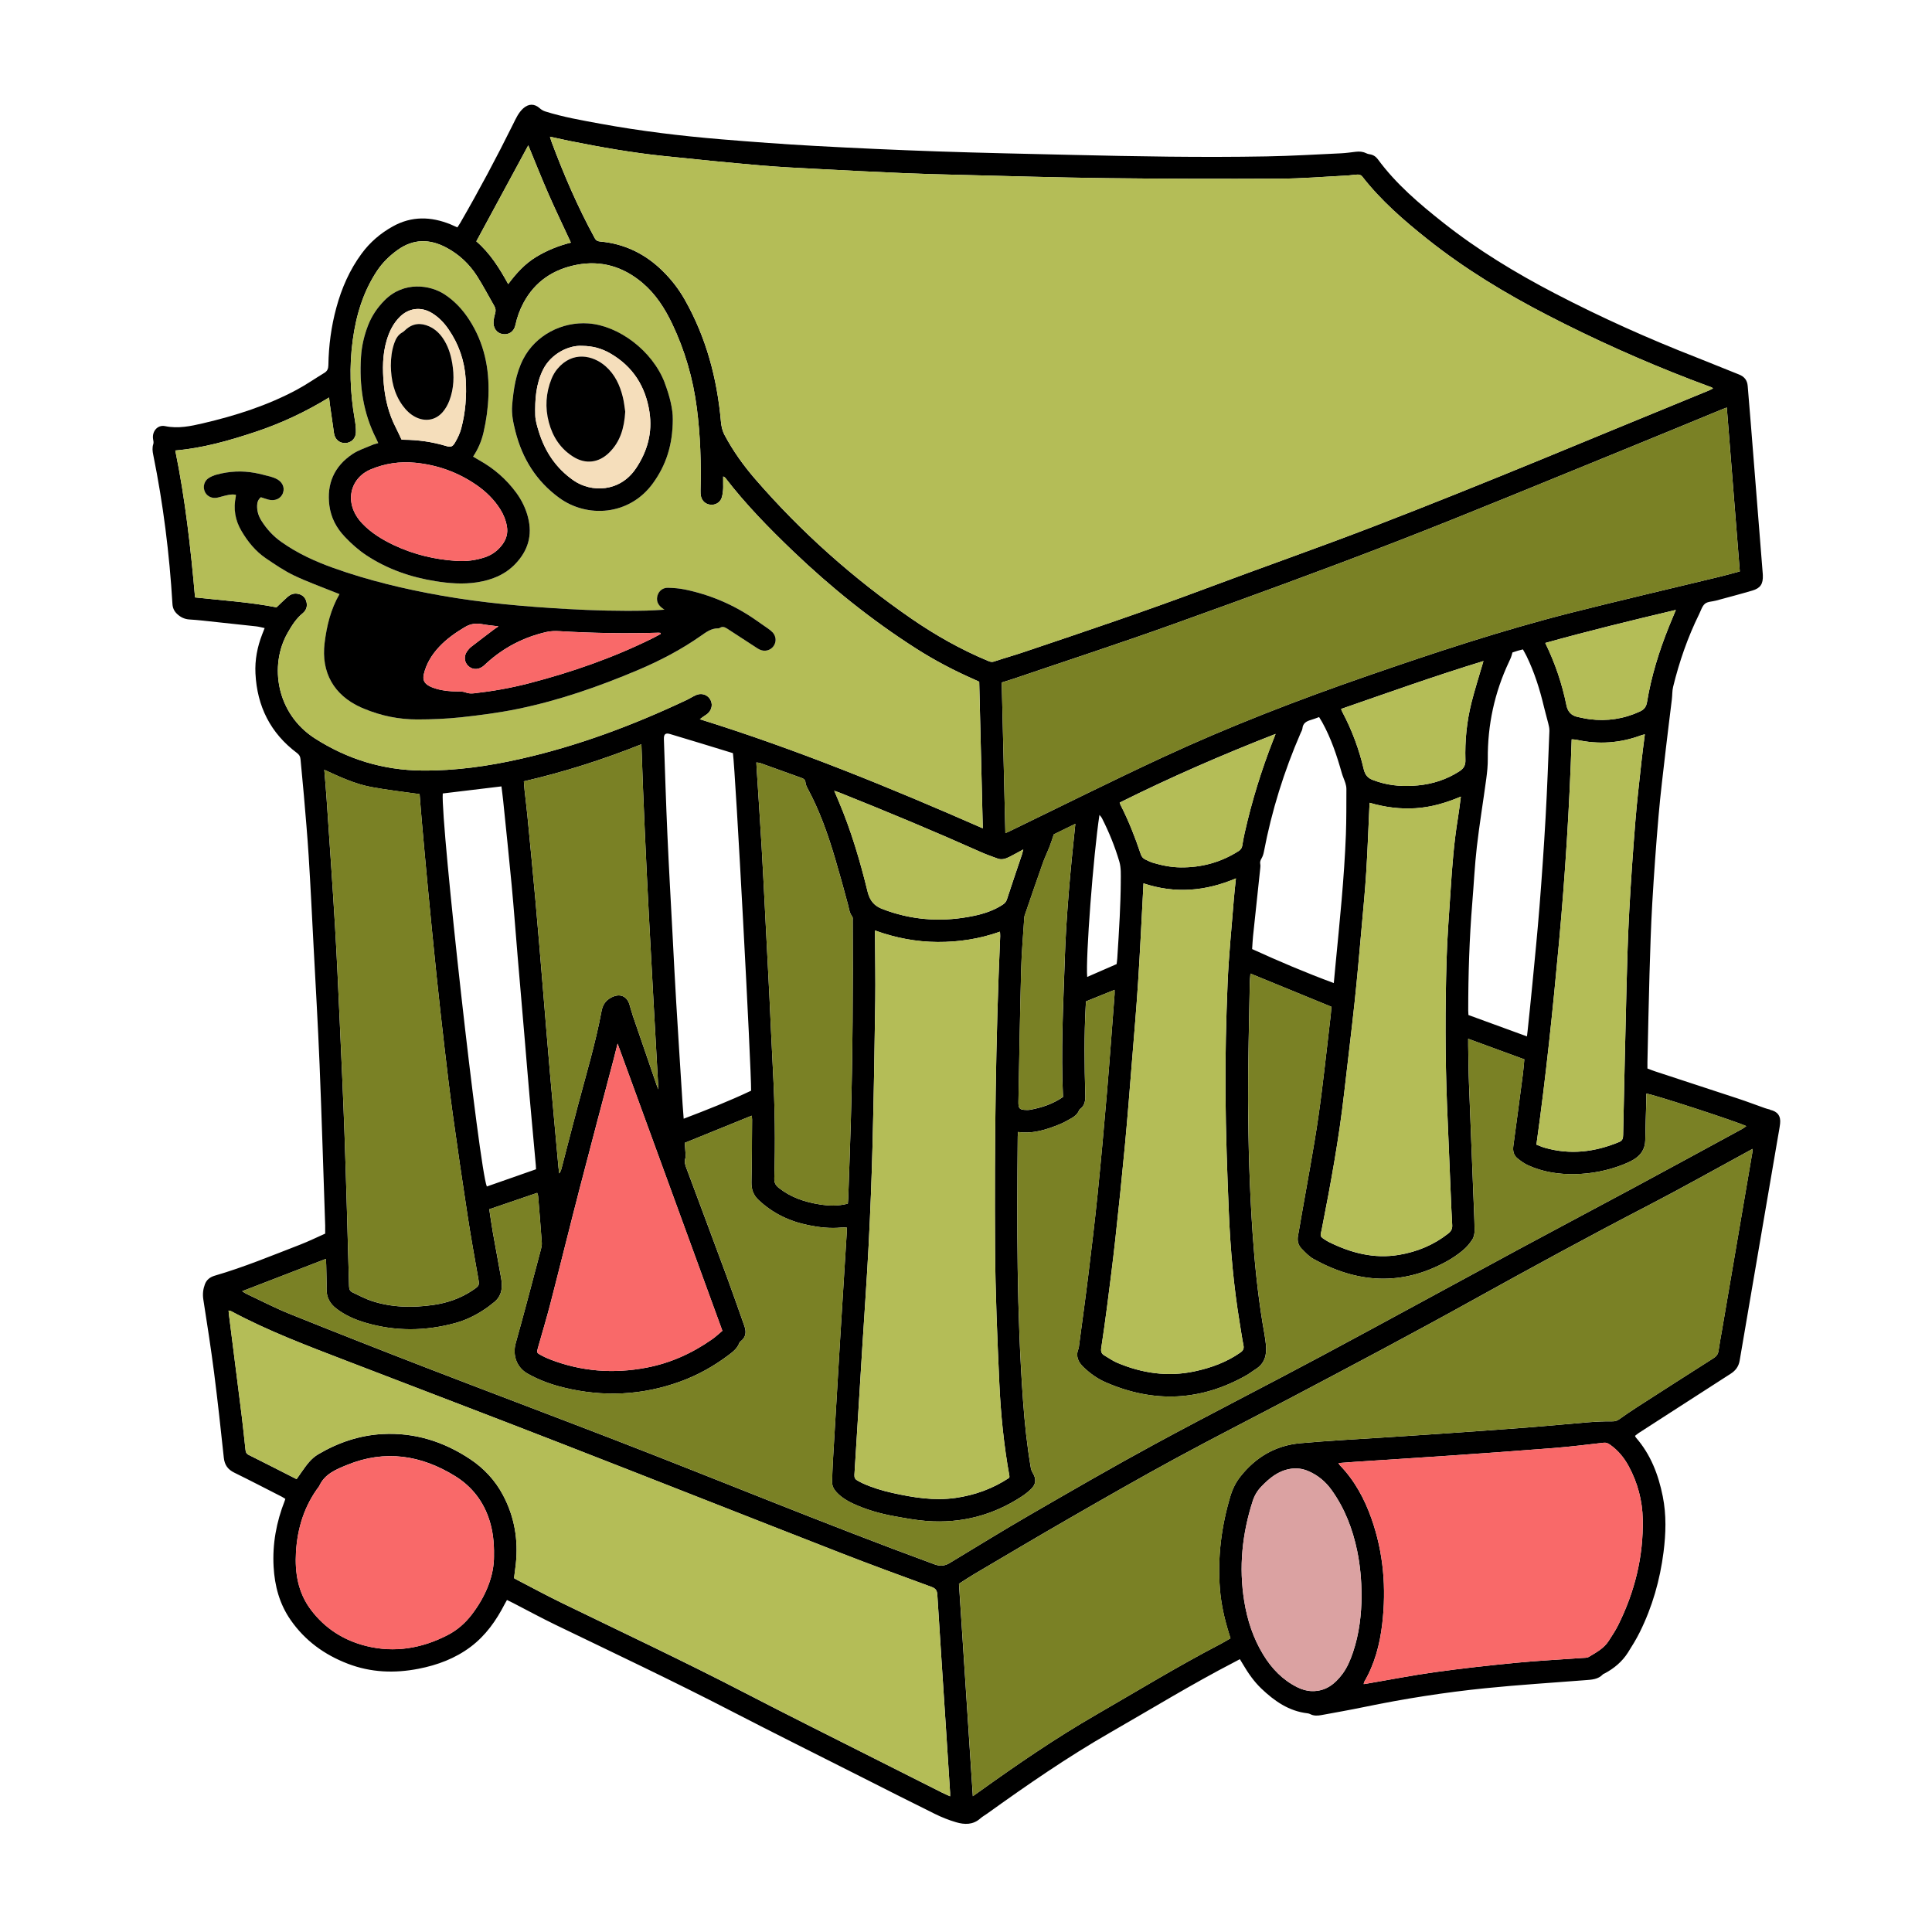 <svg width="253" height="253" viewBox="0 0 253 253" fill="none" xmlns="http://www.w3.org/2000/svg">
  <path
    d="M231.783 145.33C232.762 145.535 233.222 146.133 233.109 147.128C233.039 147.745 232.913 148.359 232.81 148.973C231.67 155.635 230.53 162.297 229.387 168.959C228.861 172.029 228.329 175.099 227.813 178.172C227.684 178.94 227.281 179.481 226.639 179.891C223.893 181.651 221.157 183.42 218.415 185.189C217.146 186.008 215.874 186.824 214.608 187.645C214.435 187.759 214.278 187.9 214.108 188.029C214.161 188.13 214.183 188.203 214.227 188.253C216.164 190.469 217.171 193.105 217.741 195.945C218.229 198.375 218.154 200.815 217.845 203.249C217.379 206.914 216.375 210.431 214.728 213.746C214.272 214.665 213.727 215.547 213.176 216.416C212.427 217.593 211.381 218.469 210.157 219.127C210.072 219.171 209.968 219.196 209.905 219.262C209.266 219.936 208.419 219.958 207.578 220.024C203.227 220.364 198.869 220.635 194.531 221.075C189.188 221.617 183.883 222.451 178.622 223.541C176.77 223.925 174.903 224.252 173.043 224.595C172.542 224.687 172.041 224.715 171.566 224.463C171.462 224.41 171.342 224.375 171.223 224.362C168.783 224.082 166.897 222.76 165.187 221.132C164.208 220.2 163.443 219.092 162.76 217.93C162.637 217.726 162.514 217.524 162.363 217.272C162.118 217.401 161.891 217.524 161.664 217.644C156.126 220.509 150.808 223.767 145.402 226.869C139.798 230.083 134.496 233.748 129.254 237.51C128.961 237.721 128.64 237.891 128.373 238.131C127.415 238.987 126.301 238.952 125.196 238.625C124.235 238.342 123.291 237.964 122.394 237.52C119.107 235.898 115.839 234.236 112.564 232.58C106.96 229.746 101.337 226.95 95.761 224.067C88.18 220.144 80.466 216.504 72.784 212.792C70.907 211.885 69.075 210.887 67.22 209.93C66.965 209.801 66.704 209.678 66.389 209.521C66.282 209.71 66.178 209.886 66.084 210.069C64.975 212.222 63.609 214.165 61.644 215.648C59.604 217.184 57.287 218.044 54.815 218.528C51.67 219.145 48.559 219.026 45.543 217.867C42.492 216.696 39.945 214.854 38.059 212.143C36.602 210.046 35.972 207.691 35.83 205.182C35.66 202.191 36.192 199.31 37.288 196.527C37.313 196.464 37.329 196.395 37.364 196.281C37.209 196.187 37.058 196.08 36.894 195.995C34.823 194.94 32.761 193.867 30.673 192.843C29.836 192.431 29.411 191.839 29.31 190.904C28.913 187.186 28.51 183.467 28.035 179.755C27.622 176.547 27.122 173.348 26.624 170.153C26.517 169.457 26.596 168.814 26.832 168.178C27.055 167.574 27.521 167.228 28.139 167.048C31.942 165.943 35.594 164.422 39.281 162.999C40.395 162.568 41.472 162.039 42.584 161.545C42.584 161.157 42.593 160.824 42.584 160.49C42.344 153.444 42.133 146.394 41.847 139.348C41.639 134.197 41.331 129.05 41.063 123.899C40.855 119.947 40.666 115.993 40.417 112.045C40.254 109.413 40.014 106.784 39.794 104.155C39.662 102.577 39.489 101.003 39.353 99.426C39.322 99.061 39.187 98.828 38.887 98.604C35.418 96.007 33.667 92.496 33.453 88.198C33.365 86.426 33.693 84.713 34.338 83.06C34.432 82.815 34.53 82.572 34.656 82.248C34.262 82.166 33.9 82.062 33.532 82.021C31.196 81.763 28.863 81.511 26.523 81.266C25.95 81.206 25.377 81.155 24.804 81.121C24.175 81.083 23.658 80.834 23.199 80.406C22.805 80.041 22.613 79.613 22.582 79.081C22.191 72.513 21.373 66.002 20.066 59.554C19.968 59.078 19.918 58.616 20.079 58.134C20.138 57.948 20.088 57.718 20.05 57.514C19.877 56.506 20.626 55.596 21.615 55.801C23.328 56.16 24.968 55.807 26.59 55.429C30.846 54.435 34.999 53.112 38.872 51.034C40.115 50.367 41.277 49.554 42.483 48.824C42.877 48.585 42.996 48.257 43.002 47.81C43.043 45.257 43.377 42.741 44.048 40.279C44.74 37.735 45.779 35.352 47.35 33.22C48.446 31.728 49.822 30.547 51.437 29.65C53.909 28.274 56.431 28.343 58.99 29.376C59.145 29.439 59.296 29.512 59.45 29.581C59.579 29.637 59.708 29.697 59.891 29.779C60.026 29.568 60.161 29.379 60.278 29.178C62.727 24.943 65.026 20.627 67.198 16.244C67.56 15.514 67.885 14.771 68.508 14.201C69.21 13.565 69.988 13.549 70.683 14.179C70.885 14.361 71.143 14.512 71.404 14.594C73.766 15.337 76.2 15.756 78.627 16.203C83.866 17.163 89.149 17.802 94.454 18.243C98.541 18.583 102.631 18.886 106.724 19.109C112.064 19.402 117.406 19.641 122.749 19.827C128.574 20.028 134.399 20.142 140.226 20.28C148.762 20.482 157.3 20.636 165.839 20.482C169.098 20.425 172.353 20.227 175.612 20.076C176.257 20.044 176.9 19.953 177.542 19.874C178.005 19.821 178.449 19.846 178.877 20.054C179.025 20.126 179.192 20.18 179.355 20.201C179.812 20.265 180.168 20.497 180.432 20.856C182.815 24.099 185.847 26.668 188.977 29.146C193.545 32.761 198.495 35.758 203.658 38.444C209.662 41.567 215.817 44.334 222.121 46.793C223.994 47.524 225.848 48.305 227.719 49.038C228.424 49.315 228.805 49.791 228.865 50.537C228.994 52.139 229.132 53.739 229.261 55.341C229.535 58.761 229.806 62.177 230.077 65.596C230.329 68.776 230.584 71.956 230.836 75.132C230.842 75.205 230.845 75.274 230.848 75.347C230.889 76.458 230.543 77.018 229.482 77.333C227.898 77.802 226.299 78.218 224.702 78.652C224.217 78.785 223.622 78.769 223.273 79.059C222.898 79.367 222.741 79.946 222.508 80.419C221.006 83.463 219.904 86.653 219.098 89.946C218.969 90.472 219.001 91.035 218.934 91.58C218.673 93.746 218.393 95.909 218.144 98.075C217.807 101.006 217.442 103.931 217.19 106.869C216.863 110.666 216.589 114.472 216.368 118.276C216.189 121.364 216.098 124.459 216.006 127.551C215.893 131.386 215.824 135.224 215.736 139.062C215.729 139.323 215.736 139.587 215.736 139.924C216.101 140.06 216.409 140.189 216.727 140.293C220.345 141.483 223.969 142.66 227.583 143.857C228.764 144.247 229.929 144.691 231.106 145.107C231.33 145.185 231.563 145.251 231.796 145.302L231.783 145.33ZM229.46 151.023C229.485 150.868 229.485 150.711 229.501 150.45C229.088 150.676 228.754 150.859 228.421 151.041C224.23 153.318 220.074 155.663 215.839 157.855C208.135 161.847 200.519 166.003 192.931 170.209C185.073 174.57 177.129 178.773 169.18 182.967C164.092 185.649 158.963 188.256 153.91 191.002C149.297 193.505 144.744 196.118 140.192 198.734C135.951 201.171 131.751 203.671 127.538 206.152C126.88 206.539 126.247 206.97 125.577 207.399C126.181 216.639 126.783 225.845 127.393 235.218C127.749 234.97 127.979 234.809 128.209 234.642C133.177 231.078 138.218 227.621 143.52 224.561C148.938 221.434 154.278 218.173 159.832 215.285C160.273 215.056 160.694 214.791 161.132 214.542C161.05 214.269 160.987 214.064 160.924 213.862C160.336 211.98 159.907 210.062 159.75 208.098C159.422 203.964 159.929 199.918 161.113 195.948C161.4 194.991 161.822 194.125 162.442 193.344C164.447 190.813 167.042 189.286 170.25 188.996C173.949 188.659 177.665 188.48 181.37 188.231C183.836 188.067 186.298 187.916 188.763 187.743C192.519 187.482 196.272 187.223 200.025 186.934C202.676 186.729 205.327 186.465 207.978 186.251C209.017 186.169 210.065 186.115 211.107 186.131C211.476 186.137 211.737 186.068 212.024 185.866C212.789 185.328 213.554 184.793 214.341 184.289C217.688 182.136 221.038 179.988 224.394 177.854C224.768 177.614 224.979 177.34 225.042 176.896C225.165 176.018 225.332 175.146 225.483 174.274C226.809 166.526 228.131 158.777 229.453 151.026L229.46 151.023ZM228.14 147.833C228.317 147.739 228.474 147.61 228.676 147.471C227.445 146.873 216.249 143.221 215.588 143.214C215.588 143.498 215.594 143.784 215.588 144.068C215.54 145.818 215.477 147.569 215.449 149.316C215.43 150.494 214.848 151.312 213.878 151.879C213.425 152.143 212.937 152.358 212.445 152.546C210.459 153.308 208.4 153.711 206.268 153.755C204.13 153.799 202.059 153.485 200.104 152.597C199.609 152.373 199.153 152.04 198.728 151.699C198.221 151.293 198.082 150.733 198.17 150.081C198.602 146.923 199.017 143.762 199.43 140.601C199.515 139.946 199.559 139.288 199.612 138.725C197.125 137.812 194.751 136.943 192.261 136.03C192.261 136.445 192.258 136.685 192.261 136.921C192.292 138.577 192.302 140.23 192.365 141.886C192.544 146.678 192.742 151.47 192.931 156.265C192.994 157.87 193.076 159.473 193.101 161.082C193.108 161.494 193.026 161.973 192.809 162.31C192.465 162.848 192.031 163.355 191.54 163.758C190.897 164.29 190.195 164.766 189.465 165.172C183.59 168.43 177.759 168.068 172.004 164.863C171.412 164.533 170.917 164 170.439 163.506C170.001 163.056 169.853 162.48 169.973 161.841C170.149 160.899 170.304 159.952 170.467 159.007C171.198 154.779 172.013 150.566 172.63 146.322C173.272 141.886 173.726 137.424 174.255 132.973C174.302 132.576 174.318 132.176 174.346 131.836C170.776 130.372 167.294 128.943 163.745 127.491C163.711 127.967 163.667 128.37 163.66 128.776C163.575 133.882 163.421 138.989 163.44 144.099C163.465 149.927 163.635 155.752 164.035 161.57C164.303 165.449 164.696 169.309 165.316 173.147C165.477 174.142 165.682 175.13 165.779 176.128C165.905 177.41 165.628 178.559 164.425 179.299C164.038 179.538 163.682 179.831 163.289 180.058C157.291 183.489 151.12 183.773 144.801 181.021C143.715 180.549 142.758 179.865 141.901 179.047C141.212 178.389 140.831 177.64 141.212 176.663C141.281 176.487 141.291 176.289 141.316 176.1C141.719 173.059 142.144 170.02 142.515 166.973C142.95 163.427 143.375 159.879 143.737 156.325C144.184 151.91 144.581 147.493 144.955 143.073C145.317 138.797 145.623 134.515 145.953 130.233C145.966 130.051 145.953 129.865 145.953 129.623C144.685 130.136 143.472 130.627 142.216 131.134C142.204 131.301 142.188 131.512 142.175 131.723C141.961 135.605 142.008 139.49 142.119 143.375C142.138 144.096 142.081 144.77 141.429 145.239C141.357 145.289 141.309 145.39 141.272 145.475C141.064 145.938 140.686 146.227 140.258 146.464C139.795 146.719 139.339 146.989 138.854 147.191C137.097 147.915 135.305 148.507 133.319 148.236C133.3 148.457 133.275 148.642 133.271 148.831C133.161 160.392 133.136 171.95 133.974 183.492C134.185 186.411 134.493 189.32 134.984 192.204C135.025 192.431 135.11 192.664 135.23 192.862C135.724 193.678 135.69 194.339 135.016 194.997C134.641 195.362 134.219 195.693 133.778 195.979C130.019 198.441 125.882 199.509 121.411 199.184C119.982 199.08 118.562 198.813 117.148 198.558C115.256 198.218 113.414 197.695 111.664 196.88C110.873 196.511 110.152 196.055 109.551 195.413C109.176 195.01 108.94 194.559 108.962 193.993C108.994 193.155 109.013 192.318 109.06 191.48C109.365 186.238 109.674 180.993 109.992 175.754C110.282 170.943 110.59 166.132 110.886 161.321C110.899 161.139 110.886 160.956 110.886 160.748C110.609 160.748 110.398 160.729 110.19 160.748C108.72 160.893 107.272 160.729 105.833 160.433C103.358 159.926 101.164 158.872 99.319 157.124C98.645 156.488 98.384 155.736 98.403 154.807C98.462 152.074 98.465 149.341 98.487 146.608C98.487 146.445 98.453 146.281 98.434 146.102C95.503 147.292 92.606 148.469 89.672 149.659C89.7 150.062 89.735 150.443 89.754 150.824C89.766 151.111 89.829 151.419 89.744 151.681C89.599 152.134 89.716 152.521 89.87 152.931C91.646 157.691 93.428 162.448 95.188 167.215C95.975 169.35 96.718 171.503 97.48 173.647C97.741 174.387 97.704 175.064 97.042 175.599C96.951 175.672 96.85 175.763 96.812 175.867C96.539 176.61 95.931 177.054 95.339 177.501C93.428 178.934 91.353 180.086 89.115 180.904C84.112 182.731 79.005 182.967 73.835 181.707C72.179 181.304 70.583 180.722 69.087 179.878C67.645 179.063 67.094 177.454 67.535 175.876C68.687 171.793 69.749 167.687 70.838 163.588C70.91 163.314 70.967 163.018 70.948 162.741C70.803 160.707 70.636 158.676 70.469 156.646C70.457 156.495 70.384 156.35 70.344 156.211C68.215 156.939 66.14 157.647 64.069 158.355C64.232 159.413 64.368 160.411 64.541 161.4C64.894 163.405 65.275 165.408 65.63 167.413C65.854 168.692 65.681 169.85 64.522 170.666C64.346 170.789 64.188 170.943 64.015 171.069C62.668 172.054 61.207 172.829 59.595 173.263C55.691 174.321 51.78 174.362 47.883 173.219C46.494 172.813 45.178 172.24 44.026 171.346C43.194 170.704 42.751 169.885 42.763 168.811C42.776 167.757 42.735 166.702 42.716 165.644C42.71 165.389 42.691 165.134 42.678 164.854C39.001 166.274 35.399 167.665 31.712 169.088C31.929 169.224 32.074 169.337 32.235 169.413C34.143 170.31 36.016 171.289 37.971 172.073C43.95 174.479 49.948 176.837 55.958 179.16C64.047 182.283 72.166 185.337 80.258 188.461C94.316 193.889 108.235 199.669 122.387 204.858C123.118 205.125 123.716 205.069 124.349 204.688C127.859 202.572 131.345 200.412 134.893 198.363C140.33 195.22 145.768 192.072 151.287 189.078C158.513 185.161 165.845 181.437 173.09 177.558C181.688 172.955 190.243 168.263 198.825 163.629C203.803 160.94 208.806 158.305 213.787 155.622C218.575 153.044 223.352 150.437 228.134 147.84L228.14 147.833ZM227.832 74.824C227.262 67.658 226.698 60.568 226.129 53.364C225.845 53.474 225.666 53.537 225.489 53.61C221.056 55.433 216.633 57.271 212.194 59.075C202.405 63.052 192.651 67.126 182.8 70.945C173.175 74.676 163.468 78.209 153.749 81.7C146.785 84.203 139.745 86.495 132.736 88.882C132.242 89.049 131.741 89.2 131.178 89.376C131.338 95.95 131.496 102.48 131.656 109.101C131.933 108.978 132.103 108.906 132.267 108.824C138.932 105.597 145.554 102.282 152.272 99.165C160.994 95.119 169.957 91.659 179.044 88.513C187.875 85.456 196.747 82.519 205.812 80.224C212.244 78.596 218.711 77.097 225.162 75.532C226.04 75.321 226.913 75.07 227.832 74.824ZM224.325 50.861C224.24 50.795 224.205 50.754 224.161 50.738C223.219 50.383 222.275 50.036 221.337 49.674C214.961 47.215 208.733 44.422 202.66 41.28C197.125 38.422 191.826 35.217 186.946 31.338C183.823 28.857 180.822 26.25 178.36 23.082C178.253 22.944 177.998 22.856 177.816 22.859C177.337 22.868 176.862 22.963 176.386 22.988C173.465 23.136 170.543 23.385 167.621 23.397C160.068 23.435 152.512 23.419 144.959 23.331C138.366 23.252 131.77 23.048 125.18 22.887C122.853 22.831 120.527 22.771 118.203 22.67C114.563 22.512 110.921 22.33 107.281 22.138C104.721 22.002 102.155 21.883 99.599 21.662C95.349 21.294 91.101 20.872 86.857 20.425C82.755 19.994 78.693 19.282 74.651 18.47C73.813 18.3 72.979 18.111 72.015 17.903C72.119 18.234 72.166 18.419 72.233 18.596C73.845 22.912 75.668 27.134 77.878 31.18C78.06 31.511 78.278 31.599 78.611 31.63C81.794 31.92 84.496 33.245 86.766 35.475C87.902 36.589 88.872 37.836 89.659 39.221C92.465 44.167 93.897 49.523 94.401 55.156C94.457 55.798 94.574 56.387 94.895 56.988C95.997 59.056 97.345 60.942 98.868 62.706C104.895 69.67 111.724 75.746 119.299 80.979C122.463 83.164 125.797 85.05 129.352 86.533C129.619 86.643 129.846 86.738 130.164 86.631C131.458 86.196 132.774 85.831 134.068 85.393C142.037 82.708 150.009 80.028 157.883 77.075C165.172 74.339 172.526 71.77 179.793 68.974C194.553 63.297 209.114 57.12 223.755 51.145C223.94 51.069 224.114 50.968 224.318 50.867L224.325 50.861ZM218.528 82.113C218.812 81.404 219.111 80.702 219.457 79.868C213.645 81.247 207.994 82.623 202.358 84.197C203.658 86.864 204.565 89.555 205.132 92.361C205.305 93.214 205.78 93.711 206.611 93.888C207.128 93.998 207.641 94.114 208.164 94.18C210.452 94.473 212.647 94.143 214.747 93.173C215.289 92.921 215.575 92.572 215.679 91.955C216.239 88.564 217.25 85.299 218.531 82.113H218.528ZM211.866 212.89C214.061 208.507 215.219 203.866 215.122 198.958C215.074 196.508 214.454 194.172 213.28 192C212.675 190.888 211.894 189.931 210.852 189.197C210.594 189.015 210.352 188.889 209.999 188.93C207.811 189.182 205.62 189.452 203.422 189.626C198.784 189.994 194.147 190.318 189.506 190.639C185.536 190.913 181.562 191.159 177.592 191.42C176.855 191.468 176.119 191.53 175.281 191.59C175.369 191.741 175.395 191.811 175.442 191.861C177.381 193.86 178.675 196.256 179.595 198.857C181.181 203.347 181.556 207.981 181.002 212.688C180.69 215.348 180.013 217.914 178.644 220.254C178.603 220.323 178.606 220.414 178.581 220.54C178.782 220.509 178.921 220.49 179.059 220.465C182.013 219.961 184.953 219.382 187.916 218.972C191.43 218.484 194.956 218.094 198.485 217.751C201.369 217.471 204.269 217.329 207.162 217.118C207.471 217.096 207.83 217.118 208.075 216.967C209.036 216.387 210.049 215.855 210.676 214.86C211.082 214.212 211.523 213.576 211.863 212.893L211.866 212.89ZM214.955 99.712C215.081 98.551 215.241 97.392 215.396 96.167C215.2 96.214 215.065 96.237 214.939 96.284C212.168 97.32 209.341 97.521 206.454 96.876C206.259 96.832 206.051 96.838 205.815 96.819C205.522 105.735 204.968 114.567 204.159 123.379C203.35 132.211 202.44 141.033 201.196 149.892C201.605 150.05 201.933 150.201 202.276 150.298C205.626 151.265 208.866 150.865 212.042 149.543C212.49 149.357 212.543 149.042 212.553 148.633C212.694 142.16 212.83 135.683 212.996 129.21C213.081 125.901 213.176 122.592 213.355 119.286C213.566 115.382 213.84 111.484 214.152 107.587C214.36 104.958 214.675 102.338 214.955 99.716V99.712ZM202.896 95.695C202.909 95.371 202.824 95.037 202.745 94.716C202.569 93.998 202.355 93.29 202.185 92.569C201.643 90.276 200.938 88.041 199.905 85.916C199.76 85.62 199.59 85.337 199.43 85.041C199.168 85.107 198.961 85.154 198.756 85.214C198.529 85.28 198.303 85.359 198.06 85.441C198 85.651 197.95 85.862 197.874 86.061C197.799 86.262 197.704 86.457 197.613 86.653C195.708 90.686 194.795 94.936 194.83 99.397C194.836 100.254 194.745 101.12 194.632 101.97C194.232 104.939 193.741 107.898 193.397 110.874C193.114 113.326 193.001 115.795 192.796 118.257C192.415 122.945 192.267 127.639 192.267 132.343C192.267 132.532 192.286 132.721 192.295 132.919C194.83 133.845 197.342 134.764 199.956 135.718C199.993 135.422 200.022 135.211 200.044 135C200.252 132.973 200.472 130.948 200.664 128.92C200.988 125.533 201.331 122.145 201.599 118.751C201.908 114.853 202.178 110.955 202.399 107.051C202.613 103.27 202.745 99.483 202.899 95.698L202.896 95.695ZM192.698 91.986C193.149 90.201 193.715 88.45 194.263 86.568C187.995 88.479 181.83 90.686 175.618 92.839C175.694 93.019 175.738 93.151 175.804 93.277C177.054 95.638 177.976 98.132 178.584 100.726C178.776 101.542 179.192 101.964 179.925 102.19C180.108 102.247 180.287 102.319 180.467 102.379C182.161 102.924 183.902 103.015 185.655 102.851C187.614 102.669 189.443 102.077 191.112 101C191.659 100.644 191.921 100.235 191.899 99.539C191.82 96.989 192.075 94.461 192.698 91.986ZM190.907 107.206C191.058 106.289 191.162 105.364 191.304 104.319C189.342 105.147 187.431 105.707 185.403 105.839C183.37 105.975 181.392 105.72 179.352 105.131C179.336 105.42 179.324 105.609 179.318 105.798C179.185 108.6 179.088 111.406 178.911 114.205C178.76 116.597 178.53 118.984 178.316 121.374C178.023 124.645 177.743 127.919 177.394 131.184C176.972 135.142 176.478 139.09 176.031 143.044C175.35 149.077 174.255 155.04 173.084 160.991C172.898 161.935 172.718 161.863 173.776 162.511C173.858 162.562 173.943 162.606 174.028 162.65C176.925 164.085 179.941 164.876 183.2 164.328C185.583 163.928 187.749 163.031 189.657 161.529C190.025 161.239 190.199 160.912 190.17 160.427C190.082 159.013 190.032 157.603 189.969 156.189C189.805 152.332 189.638 148.475 189.487 144.619C189.241 138.312 189.245 132.006 189.43 125.7C189.518 122.655 189.764 119.62 189.959 116.579C190.161 113.446 190.397 110.313 190.904 107.209L190.907 107.206ZM178.304 208.941C178.282 206.892 178.118 204.984 177.728 203.098C177.132 200.223 176.103 197.538 174.384 195.135C173.581 194.015 172.564 193.168 171.298 192.632C170.53 192.308 169.749 192.214 168.909 192.362C167.347 192.636 166.229 193.58 165.184 194.66C164.661 195.202 164.281 195.831 164.048 196.555C162.665 200.847 162.212 205.223 162.936 209.684C163.339 212.162 164.107 214.524 165.427 216.687C166.535 218.506 167.961 219.989 169.888 220.95C170.496 221.252 171.132 221.444 171.818 221.456C173.581 221.491 174.796 220.543 175.785 219.224C176.421 218.371 176.83 217.395 177.17 216.394C178.005 213.935 178.282 211.397 178.304 208.945V208.941ZM176.314 103.32C176.314 103.062 176.26 102.798 176.182 102.552C176.04 102.099 175.832 101.664 175.703 101.205C175.055 98.916 174.305 96.671 173.147 94.58C173.024 94.357 172.882 94.14 172.74 93.903C172.341 94.045 172.007 94.184 171.667 94.278C171.084 94.445 170.622 94.697 170.555 95.389C170.536 95.594 170.411 95.793 170.322 95.991C168.147 101 166.529 106.182 165.508 111.551C165.452 111.85 165.351 112.158 165.197 112.419C165.055 112.662 164.976 112.876 165.033 113.159C165.071 113.342 165.049 113.543 165.03 113.732C164.718 116.689 164.397 119.642 164.088 122.598C164.032 123.143 164.01 123.691 163.969 124.283C167.476 125.882 170.99 127.378 174.664 128.735C174.746 127.869 174.815 127.11 174.888 126.355C175.435 120.675 176.031 114.995 176.248 109.29C176.323 107.303 176.304 105.31 176.314 103.32ZM166.714 96.954C166.806 96.718 166.897 96.482 167.042 96.107C160.027 98.843 153.283 101.781 146.624 105.099C146.678 105.25 146.703 105.342 146.744 105.424C147.805 107.495 148.648 109.658 149.388 111.862C149.495 112.18 149.681 112.407 149.974 112.545C150.298 112.697 150.616 112.867 150.956 112.97C152.153 113.333 153.371 113.575 154.627 113.584C157.357 113.61 159.882 112.92 162.19 111.45C162.476 111.267 162.631 111.05 162.681 110.713C162.763 110.168 162.867 109.627 162.987 109.092C163.918 104.948 165.165 100.902 166.711 96.948L166.714 96.954ZM162.436 177.111C162.798 176.859 162.924 176.604 162.832 176.157C162.634 175.171 162.499 174.17 162.332 173.178C161.551 168.44 161.129 163.66 160.924 158.868C160.701 153.623 160.518 148.372 160.48 143.12C160.446 138.35 160.556 133.577 160.754 128.807C160.905 125.12 161.286 121.443 161.573 117.762C161.642 116.887 161.746 116.018 161.847 115.03C157.858 116.714 153.888 117.06 149.741 115.678C149.722 116.056 149.713 116.292 149.7 116.531C149.483 120.53 149.3 124.528 149.042 128.527C148.819 131.997 148.519 135.46 148.239 138.926C147.943 142.607 147.66 146.287 147.314 149.965C146.929 154.07 146.504 158.173 146.054 162.272C145.73 165.225 145.349 168.175 144.971 171.122C144.741 172.929 144.48 174.734 144.209 176.534C144.143 176.969 144.238 177.281 144.618 177.498C145.179 177.819 145.711 178.209 146.3 178.458C149.558 179.834 152.927 180.331 156.425 179.585C158.576 179.126 160.616 178.392 162.436 177.114V177.111ZM146.766 115.458C146.772 114.579 146.822 113.651 146.58 112.826C145.998 110.852 145.22 108.94 144.282 107.102C144.219 106.979 144.108 106.878 143.976 106.715C143.183 111.887 142.153 125.445 142.371 127.932C143.655 127.371 144.918 126.82 146.224 126.251C146.249 126.03 146.293 125.772 146.309 125.511C146.423 123.694 146.545 121.877 146.63 120.058C146.703 118.527 146.759 116.994 146.769 115.461L146.766 115.458ZM139.424 125.8C139.622 119.847 140.176 113.921 140.818 107.883C139.751 108.405 138.813 108.865 138 109.262C137.786 109.885 137.635 110.389 137.446 110.874C137.166 111.585 136.823 112.278 136.568 112.999C135.752 115.3 134.965 117.608 134.175 119.916C134.131 120.048 134.131 120.199 134.122 120.341C133.983 122.542 133.782 124.739 133.725 126.943C133.571 132.718 133.479 138.495 133.366 144.269C133.347 145.176 133.523 145.346 134.427 145.355C134.569 145.355 134.717 145.362 134.858 145.336C136.379 145.059 137.827 144.593 139.206 143.652C138.92 137.683 139.232 131.745 139.43 125.807L139.424 125.8ZM133.838 111.853C133.892 111.689 133.926 111.522 134.002 111.239C133.312 111.61 132.749 111.928 132.176 112.218C131.697 112.457 131.19 112.63 130.655 112.435C129.915 112.168 129.169 111.906 128.454 111.585C122.353 108.862 116.188 106.293 109.986 103.815C109.79 103.739 109.592 103.676 109.246 103.553C109.479 104.104 109.649 104.498 109.816 104.895C111.453 108.742 112.63 112.737 113.622 116.786C113.915 117.98 114.535 118.682 115.634 119.063C115.839 119.132 116.037 119.217 116.242 119.289C119.935 120.571 123.691 120.735 127.504 119.938C128.848 119.658 130.139 119.236 131.301 118.474C131.568 118.298 131.754 118.109 131.861 117.778C132.503 115.798 133.18 113.83 133.845 111.856L133.838 111.853ZM132.166 193.511C132.179 193.391 132.195 193.344 132.185 193.3C131.452 189.257 131.046 185.174 130.86 181.081C130.595 175.187 130.34 169.29 130.306 163.39C130.224 149.792 130.378 136.19 130.976 122.602C130.986 122.422 130.961 122.243 130.948 122.01C128.265 122.957 125.558 123.373 122.778 123.357C119.982 123.341 117.277 122.828 114.585 121.852C114.585 122.233 114.585 122.498 114.585 122.759C114.598 125.517 114.655 128.275 114.617 131.033C114.529 137.317 114.422 143.599 114.261 149.883C114.151 154.221 113.978 158.56 113.757 162.895C113.528 167.372 113.203 171.846 112.926 176.323C112.58 181.925 112.243 187.526 111.887 193.127C111.862 193.505 111.988 193.722 112.284 193.885C112.517 194.011 112.747 194.141 112.986 194.251C114.236 194.814 115.539 195.211 116.878 195.507C119.604 196.111 122.334 196.559 125.145 196.156C127.68 195.79 130.016 194.943 132.163 193.52L132.166 193.511ZM128.7 108.468C128.543 101.982 128.385 95.616 128.231 89.272C127.938 89.14 127.721 89.039 127.504 88.942C124.887 87.789 122.365 86.461 119.957 84.924C114.157 81.218 108.818 76.93 103.849 72.173C100.695 69.154 97.641 66.034 94.971 62.561C94.923 62.501 94.835 62.473 94.7 62.391C94.7 62.759 94.7 63.046 94.7 63.332C94.7 63.619 94.719 63.911 94.684 64.195C94.643 64.55 94.609 64.919 94.483 65.246C94.256 65.835 93.655 66.156 93.037 66.093C92.411 66.034 91.926 65.608 91.788 64.976C91.74 64.746 91.728 64.5 91.734 64.261C91.829 60.637 91.715 57.02 91.249 53.421C90.752 49.564 89.681 45.871 88.003 42.36C87.043 40.355 85.85 38.503 84.134 37.049C81.627 34.927 78.728 34.051 75.494 34.681C72.456 35.273 70.048 36.86 68.552 39.662C68.061 40.578 67.715 41.535 67.497 42.556C67.308 43.437 66.625 43.881 65.81 43.749C65.035 43.623 64.541 42.921 64.632 42.042C64.667 41.709 64.733 41.375 64.831 41.057C64.938 40.714 64.919 40.408 64.739 40.093C63.984 38.787 63.288 37.446 62.479 36.17C61.459 34.568 60.092 33.286 58.401 32.399C56.251 31.271 54.139 31.262 52.098 32.714C51.028 33.472 50.108 34.37 49.381 35.459C47.549 38.214 46.633 41.296 46.192 44.539C45.723 47.99 45.849 51.428 46.444 54.853C46.548 55.442 46.623 56.043 46.604 56.639C46.582 57.438 45.974 57.995 45.222 58.021C44.451 58.046 43.862 57.545 43.739 56.742C43.55 55.486 43.374 54.227 43.198 52.971C43.16 52.697 43.132 52.423 43.091 52.054C39.971 53.962 36.775 55.455 33.393 56.575C30.003 57.7 26.583 58.675 22.953 58.993C24.266 65.394 24.974 71.795 25.541 78.234C29.118 78.627 32.685 78.844 36.208 79.531C36.724 79.043 37.178 78.583 37.666 78.158C38.018 77.853 38.444 77.673 38.925 77.746C39.492 77.831 39.914 78.139 40.093 78.687C40.301 79.317 40.144 79.893 39.634 80.312C38.78 81.011 38.214 81.914 37.675 82.859C35.21 87.169 36.211 93.482 41.249 96.703C45.515 99.429 50.156 100.855 55.24 100.902C59.661 100.947 63.99 100.326 68.278 99.35C75.765 97.647 82.912 94.965 89.845 91.696C90.279 91.492 90.686 91.231 91.12 91.032C91.816 90.714 92.572 90.931 92.965 91.53C93.362 92.134 93.261 92.899 92.698 93.422C92.524 93.582 92.307 93.699 92.112 93.837C91.973 93.938 91.838 94.039 91.643 94.184C104.334 98.135 116.519 103.125 128.694 108.468H128.7ZM124.418 235.225C124.418 234.985 124.424 234.869 124.418 234.755C124.239 231.931 124.056 229.11 123.873 226.286C123.496 220.471 123.105 214.659 122.746 208.844C122.712 208.29 122.538 208.016 121.997 207.817C118.039 206.366 114.079 204.921 110.149 203.388C97.921 198.618 85.714 193.785 73.483 189.024C64.15 185.391 54.793 181.83 45.449 178.235C40.307 176.254 35.144 174.321 30.276 171.708C30.188 171.661 30.075 171.657 29.933 171.623C29.949 171.809 29.952 171.925 29.968 172.045C30.535 176.538 31.111 181.03 31.668 185.526C31.844 186.931 31.977 188.338 32.137 189.742C32.172 190.044 32.188 190.337 32.543 190.514C34.621 191.549 36.69 192.607 38.84 193.7C39.098 193.331 39.312 193.017 39.533 192.708C40.141 191.848 40.732 190.995 41.683 190.438C44.29 188.905 47.08 187.954 50.105 187.793C54.302 187.57 58.118 188.782 61.581 191.087C63.373 192.28 64.837 193.848 65.86 195.771C67.371 198.605 67.891 201.637 67.548 204.82C67.482 205.434 67.393 206.045 67.315 206.665C67.456 206.747 67.557 206.81 67.661 206.863C69.619 207.877 71.559 208.932 73.539 209.895C81.577 213.803 89.665 217.603 97.603 221.718C103.198 224.621 108.843 227.423 114.466 230.266C117.438 231.768 120.413 233.266 123.389 234.762C123.7 234.919 124.025 235.051 124.421 235.234L124.418 235.225ZM111.412 146.999C111.667 138.177 111.705 129.352 111.664 120.527C111.664 120.36 111.695 120.149 111.61 120.039C111.232 119.563 111.188 118.99 111.04 118.436C110.492 116.374 109.923 114.321 109.315 112.278C108.386 109.148 107.297 106.079 105.735 103.201C105.612 102.974 105.502 102.713 105.48 102.461C105.449 102.105 105.25 101.976 104.958 101.869C103.153 101.224 101.353 100.569 99.549 99.923C99.407 99.873 99.246 99.876 99.045 99.845C99.061 100.144 99.07 100.38 99.086 100.616C99.303 104.038 99.536 107.458 99.737 110.883C99.923 114.066 100.074 117.252 100.241 120.435C100.414 123.763 100.591 127.091 100.754 130.422C100.915 133.703 101.047 136.987 101.223 140.267C101.475 144.94 101.545 149.615 101.397 154.291C101.378 154.876 101.557 155.216 101.985 155.553C103.556 156.797 105.373 157.411 107.319 157.716C108.534 157.908 109.746 157.959 111.025 157.619C111.047 157.323 111.075 157.086 111.081 156.85C111.195 153.567 111.314 150.286 111.412 146.999ZM98.358 142.83C98.406 140.11 96.306 100.887 95.978 98.626C93.242 97.789 90.5 96.942 87.745 96.123C87.134 95.941 86.914 96.148 86.939 96.816C87.084 100.984 87.213 105.156 87.399 109.321C87.594 113.704 87.846 118.084 88.076 122.466C88.23 125.41 88.375 128.354 88.554 131.298C88.819 135.724 89.105 140.151 89.385 144.578C89.426 145.195 89.48 145.812 89.53 146.498C92.556 145.349 95.503 144.184 98.358 142.83ZM93.27 175.369C93.733 175.045 94.146 174.649 94.596 174.271C90.015 161.715 85.459 149.228 80.872 136.659C80.696 137.361 80.541 138.01 80.371 138.655C78.882 144.307 77.374 149.955 75.91 155.616C74.613 160.625 73.379 165.65 72.085 170.663C71.581 172.611 70.998 174.538 70.451 176.475C70.265 177.136 70.265 177.155 70.876 177.485C71.234 177.677 71.603 177.85 71.981 177.998C76.112 179.607 80.352 179.925 84.697 179.091C87.833 178.486 90.667 177.199 93.267 175.369H93.27ZM86.007 142.138C86.067 142.314 86.149 142.481 86.218 142.651C85.387 127.614 84.496 112.612 83.992 97.468C78.951 99.473 73.86 101.104 68.599 102.316C68.637 102.76 68.656 103.138 68.697 103.516C68.817 104.611 68.955 105.707 69.062 106.803C69.424 110.549 69.793 114.296 70.129 118.043C70.463 121.767 70.765 125.495 71.077 129.223C71.386 132.925 71.682 136.631 72.003 140.334C72.368 144.515 72.755 148.693 73.133 152.871C73.158 153.135 73.199 153.4 73.234 153.664C73.419 153.431 73.483 153.204 73.542 152.975C74.241 150.283 74.931 147.591 75.642 144.905C76.738 140.759 77.982 136.65 78.769 132.428C78.926 131.581 79.307 130.998 80.091 130.602C81.136 130.07 82.065 130.397 82.421 131.512C82.582 132.015 82.704 132.525 82.874 133.026C83.913 136.064 84.959 139.099 86.004 142.138H86.007ZM70.202 33.652C71.631 32.783 73.174 32.166 74.761 31.772C73.766 29.622 72.768 27.553 71.845 25.45C70.916 23.331 70.066 21.178 69.179 19.03C66.912 23.221 64.654 27.396 62.375 31.605C64.163 33.139 65.394 35.1 66.55 37.203C67.617 35.767 68.75 34.536 70.199 33.652H70.202ZM70.192 153.11C70.183 152.861 70.18 152.742 70.17 152.625C69.893 149.593 69.61 146.561 69.342 143.529C69.128 141.118 68.936 138.703 68.731 136.291C68.417 132.614 68.099 128.936 67.787 125.256C67.526 122.151 67.296 119.041 67.006 115.939C66.66 112.24 66.266 108.547 65.892 104.851C65.829 104.218 65.737 103.585 65.665 102.98C63.049 103.295 60.514 103.601 57.98 103.906C57.699 107.716 62.772 153.189 63.754 155.374C65.888 154.628 68.029 153.875 70.199 153.116L70.192 153.11ZM64.686 203.734C64.724 201.867 64.506 200.428 64.119 199.162C63.344 196.644 61.808 194.663 59.611 193.303C55.162 190.548 50.433 189.802 45.468 191.826C44.013 192.421 42.508 193.013 41.797 194.613C39.867 197.163 38.953 200.082 38.761 203.23C38.598 205.944 39.017 208.542 40.707 210.793C42.549 213.248 45.014 214.813 47.958 215.544C51.673 216.469 55.24 215.855 58.616 214.117C59.862 213.478 60.917 212.556 61.773 211.438C63.637 209.007 64.717 206.294 64.689 203.728L64.686 203.734ZM61.843 168.997C62.825 168.345 62.797 168.352 62.595 167.218C62.123 164.551 61.644 161.885 61.235 159.212C60.558 154.804 59.91 150.393 59.299 145.979C58.886 143.013 58.54 140.035 58.194 137.059C57.828 133.917 57.479 130.772 57.151 127.623C56.764 123.88 56.399 120.133 56.04 116.387C55.763 113.474 55.505 110.562 55.244 107.65C55.133 106.412 55.042 105.172 54.948 103.994C52.782 103.683 50.666 103.453 48.578 103.056C46.459 102.656 44.498 101.734 42.467 100.808C42.574 102.127 42.684 103.343 42.766 104.561C43.141 110.134 43.538 115.706 43.871 121.282C44.12 125.448 44.3 129.616 44.489 133.785C44.715 138.791 44.948 143.797 45.124 148.806C45.351 155.349 45.528 161.894 45.71 168.437C45.719 168.818 45.83 169.092 46.17 169.249C46.995 169.627 47.797 170.074 48.654 170.357C51.302 171.229 54.019 171.277 56.761 170.883C58.59 170.618 60.294 170.027 61.84 169.003L61.843 168.997Z"
    fill="black" />
  <path
    d="M229.504 150.45C229.485 150.712 229.488 150.869 229.463 151.023C228.141 158.772 226.818 166.52 225.493 174.272C225.345 175.144 225.175 176.016 225.052 176.894C224.989 177.338 224.778 177.612 224.403 177.851C221.047 179.986 217.697 182.133 214.35 184.287C213.563 184.794 212.795 185.326 212.033 185.864C211.75 186.066 211.485 186.135 211.117 186.129C210.075 186.11 209.026 186.163 207.987 186.248C205.336 186.462 202.685 186.727 200.034 186.931C196.281 187.221 192.528 187.479 188.772 187.741C186.307 187.914 183.845 188.065 181.38 188.229C177.671 188.474 173.959 188.657 170.26 188.994C167.051 189.283 164.457 190.813 162.451 193.342C161.831 194.122 161.409 194.991 161.123 195.945C159.939 199.916 159.432 203.961 159.759 208.095C159.917 210.063 160.348 211.977 160.934 213.86C160.997 214.062 161.06 214.269 161.142 214.54C160.704 214.789 160.282 215.053 159.841 215.283C154.287 218.17 148.948 221.432 143.529 224.559C138.224 227.619 133.187 231.073 128.218 234.64C127.988 234.804 127.759 234.964 127.403 235.216C126.792 225.843 126.188 216.637 125.586 207.396C126.257 206.968 126.89 206.537 127.548 206.15C131.76 203.669 135.964 201.169 140.201 198.732C144.751 196.115 149.307 193.502 153.919 190.999C158.972 188.257 164.101 185.65 169.189 182.964C177.139 178.774 185.079 174.567 192.941 170.207C200.529 166.001 208.145 161.845 215.849 157.852C220.084 155.661 224.24 153.315 228.43 151.039C228.764 150.857 229.095 150.674 229.51 150.447L229.504 150.45Z"
    fill="#7A8125" />
  <path
    d="M228.676 147.475C228.474 147.61 228.317 147.739 228.141 147.837C223.361 150.434 218.585 153.041 213.793 155.62C208.812 158.302 203.81 160.941 198.832 163.626C190.249 168.261 181.695 172.952 173.096 177.555C165.849 181.434 158.519 185.162 151.293 189.075C145.774 192.066 140.337 195.218 134.9 198.36C131.351 200.409 127.866 202.569 124.355 204.685C123.723 205.066 123.124 205.123 122.394 204.855C108.242 199.666 94.322 193.886 80.264 188.458C72.173 185.335 64.056 182.284 55.965 179.157C49.955 176.834 43.957 174.476 37.978 172.07C36.026 171.286 34.149 170.307 32.241 169.41C32.081 169.334 31.936 169.221 31.719 169.086C35.402 167.662 39.004 166.271 42.685 164.851C42.7 165.134 42.719 165.386 42.722 165.641C42.741 166.696 42.779 167.751 42.77 168.808C42.757 169.882 43.204 170.701 44.032 171.343C45.188 172.237 46.504 172.81 47.889 173.216C51.787 174.359 55.697 174.318 59.601 173.26C61.213 172.823 62.674 172.051 64.022 171.066C64.195 170.94 64.352 170.786 64.529 170.663C65.687 169.847 65.86 168.689 65.637 167.411C65.284 165.405 64.903 163.403 64.547 161.397C64.374 160.405 64.236 159.407 64.075 158.352C66.147 157.644 68.222 156.936 70.35 156.208C70.391 156.347 70.467 156.492 70.476 156.643C70.643 158.674 70.81 160.708 70.955 162.738C70.974 163.015 70.917 163.311 70.844 163.585C69.755 167.684 68.694 171.79 67.542 175.874C67.098 177.448 67.652 179.06 69.094 179.875C70.589 180.722 72.186 181.302 73.842 181.705C79.008 182.964 84.115 182.728 89.121 180.902C91.363 180.083 93.438 178.931 95.346 177.498C95.938 177.054 96.545 176.61 96.819 175.864C96.857 175.76 96.958 175.672 97.049 175.597C97.707 175.058 97.748 174.384 97.487 173.644C96.725 171.497 95.982 169.347 95.195 167.212C93.434 162.445 91.656 157.688 89.877 152.928C89.726 152.518 89.606 152.131 89.751 151.678C89.833 151.416 89.773 151.108 89.76 150.821C89.741 150.44 89.71 150.059 89.678 149.656C92.613 148.466 95.509 147.289 98.441 146.099C98.463 146.281 98.497 146.445 98.494 146.606C98.472 149.338 98.469 152.074 98.409 154.804C98.39 155.736 98.651 156.485 99.325 157.121C101.17 158.869 103.365 159.924 105.839 160.43C107.278 160.726 108.726 160.887 110.197 160.745C110.405 160.723 110.619 160.745 110.893 160.745C110.893 160.953 110.902 161.136 110.893 161.318C110.597 166.129 110.291 170.94 109.998 175.751C109.68 180.993 109.372 186.235 109.067 191.477C109.019 192.315 109 193.152 108.969 193.99C108.947 194.553 109.183 195.007 109.558 195.41C110.156 196.052 110.88 196.508 111.67 196.877C113.421 197.692 115.263 198.215 117.155 198.555C118.569 198.81 119.988 199.078 121.418 199.182C125.889 199.503 130.026 198.438 133.785 195.976C134.226 195.69 134.644 195.359 135.022 194.994C135.696 194.333 135.731 193.672 135.236 192.859C135.117 192.661 135.029 192.428 134.991 192.201C134.5 189.317 134.191 186.408 133.98 183.49C133.143 171.947 133.168 160.39 133.278 148.828C133.278 148.643 133.306 148.457 133.325 148.233C135.312 148.504 137.1 147.915 138.86 147.188C139.345 146.987 139.802 146.716 140.264 146.461C140.689 146.228 141.067 145.935 141.278 145.472C141.319 145.387 141.363 145.29 141.436 145.236C142.091 144.77 142.144 144.096 142.125 143.372C142.015 139.487 141.968 135.602 142.182 131.72C142.194 131.509 142.21 131.298 142.223 131.131C143.482 130.621 144.691 130.133 145.96 129.62C145.96 129.865 145.973 130.051 145.96 130.231C145.633 134.509 145.324 138.791 144.962 143.07C144.587 147.49 144.191 151.908 143.743 156.322C143.385 159.876 142.956 163.425 142.522 166.97C142.15 170.014 141.725 173.053 141.322 176.097C141.297 176.286 141.288 176.484 141.218 176.661C140.837 177.637 141.218 178.386 141.908 179.044C142.764 179.863 143.725 180.546 144.808 181.018C151.127 183.77 157.294 183.487 163.295 180.055C163.689 179.828 164.045 179.535 164.432 179.296C165.635 178.556 165.915 177.407 165.786 176.125C165.688 175.124 165.484 174.136 165.323 173.144C164.7 169.306 164.309 165.446 164.042 161.567C163.639 155.749 163.469 149.924 163.446 144.096C163.424 138.99 163.582 133.883 163.667 128.773C163.673 128.37 163.72 127.964 163.752 127.488C167.3 128.943 170.782 130.369 174.353 131.833C174.327 132.173 174.312 132.573 174.261 132.97C173.732 137.422 173.279 141.883 172.637 146.319C172.02 150.563 171.204 154.776 170.474 159.004C170.31 159.949 170.156 160.896 169.979 161.838C169.86 162.477 170.008 163.053 170.445 163.503C170.927 163.998 171.418 164.53 172.01 164.86C177.769 168.065 183.596 168.428 189.471 165.169C190.202 164.763 190.904 164.287 191.546 163.755C192.037 163.349 192.475 162.842 192.815 162.307C193.029 161.97 193.114 161.491 193.108 161.079C193.083 159.473 193.004 157.868 192.938 156.262C192.749 151.47 192.548 146.678 192.371 141.883C192.308 140.23 192.299 138.574 192.267 136.918C192.264 136.682 192.267 136.442 192.267 136.027C194.755 136.94 197.132 137.812 199.619 138.722C199.565 139.286 199.521 139.944 199.436 140.598C199.024 143.759 198.608 146.92 198.177 150.078C198.089 150.727 198.227 151.291 198.734 151.697C199.159 152.037 199.616 152.37 200.11 152.594C202.065 153.482 204.137 153.797 206.275 153.753C208.406 153.709 210.465 153.306 212.452 152.544C212.943 152.355 213.431 152.144 213.885 151.876C214.854 151.306 215.437 150.488 215.456 149.313C215.484 147.563 215.547 145.812 215.594 144.065C215.6 143.781 215.594 143.495 215.594 143.212C216.255 143.218 227.451 146.87 228.682 147.468L228.676 147.475Z"
    fill="#7A8125" />
  <path
    d="M226.128 53.365C226.698 60.566 227.262 67.659 227.832 74.825C226.912 75.071 226.04 75.323 225.162 75.533C218.711 77.098 212.247 78.594 205.812 80.225C196.747 82.52 187.878 85.454 179.043 88.514C169.957 91.663 160.993 95.12 152.272 99.166C145.557 102.283 138.932 105.598 132.267 108.825C132.1 108.904 131.93 108.976 131.656 109.102C131.496 102.481 131.335 95.951 131.178 89.377C131.738 89.201 132.242 89.05 132.736 88.883C139.745 86.496 146.784 84.204 153.749 81.701C163.465 78.21 173.172 74.68 182.8 70.946C192.651 67.127 202.402 63.053 212.193 59.077C216.633 57.273 221.059 55.434 225.489 53.611C225.666 53.538 225.845 53.475 226.128 53.365Z"
    fill="#7A8125" />
  <path
    d="M224.161 50.742C224.202 50.758 224.236 50.795 224.325 50.865C224.123 50.965 223.947 51.066 223.761 51.142C209.121 57.117 194.559 63.295 179.799 68.971C172.533 71.767 165.178 74.336 157.889 77.072C150.015 80.029 142.043 82.705 134.074 85.391C132.78 85.828 131.464 86.193 130.17 86.628C129.852 86.735 129.623 86.644 129.358 86.53C125.803 85.047 122.469 83.161 119.305 80.976C111.727 75.744 104.901 69.67 98.875 62.703C97.348 60.94 96.004 59.051 94.901 56.985C94.58 56.384 94.464 55.795 94.407 55.153C93.903 49.52 92.471 44.165 89.666 39.218C88.882 37.833 87.909 36.586 86.772 35.472C84.502 33.24 81.801 31.917 78.618 31.628C78.284 31.596 78.067 31.508 77.884 31.177C75.671 27.128 73.851 22.91 72.239 18.593C72.173 18.417 72.126 18.231 72.022 17.9C72.985 18.108 73.82 18.297 74.657 18.467C78.7 19.279 82.758 19.994 86.864 20.422C91.108 20.869 95.352 21.288 99.605 21.66C102.162 21.88 104.725 22 107.287 22.135C110.927 22.327 114.567 22.51 118.209 22.667C120.533 22.768 122.86 22.828 125.186 22.884C131.779 23.045 138.372 23.25 144.965 23.328C152.518 23.42 160.074 23.435 167.627 23.394C170.549 23.379 173.471 23.133 176.393 22.985C176.871 22.96 177.347 22.866 177.822 22.856C178.005 22.856 178.26 22.944 178.367 23.08C180.829 26.247 183.829 28.854 186.953 31.335C191.833 35.217 197.135 38.422 202.666 41.278C208.743 44.417 214.967 47.209 221.343 49.671C222.281 50.033 223.226 50.38 224.167 50.736L224.161 50.742Z"
    fill="#B4BD57" />
  <path
    d="M219.457 79.869C219.111 80.707 218.812 81.406 218.528 82.114C217.25 85.3 216.236 88.565 215.676 91.956C215.572 92.573 215.288 92.926 214.744 93.174C212.644 94.144 210.449 94.475 208.16 94.182C207.638 94.116 207.125 93.996 206.608 93.889C205.774 93.713 205.302 93.215 205.128 92.362C204.559 89.56 203.652 86.865 202.355 84.198C207.993 82.624 213.645 81.248 219.454 79.869H219.457Z"
    fill="#B4BD57" />
  <path
    d="M215.122 198.959C215.219 203.87 214.061 208.511 211.866 212.891C211.523 213.574 211.085 214.21 210.679 214.858C210.056 215.853 209.039 216.385 208.079 216.965C207.833 217.113 207.474 217.091 207.166 217.116C204.272 217.327 201.372 217.468 198.489 217.749C194.959 218.092 191.433 218.485 187.919 218.97C184.956 219.383 182.013 219.959 179.063 220.463C178.924 220.488 178.786 220.507 178.584 220.538C178.612 220.412 178.609 220.321 178.647 220.252C180.02 217.912 180.694 215.346 181.005 212.686C181.556 207.979 181.185 203.348 179.598 198.855C178.678 196.257 177.388 193.861 175.445 191.859C175.398 191.812 175.373 191.739 175.284 191.588C176.122 191.525 176.859 191.465 177.595 191.418C181.566 191.157 185.539 190.911 189.509 190.637C194.147 190.316 198.788 189.992 203.425 189.623C205.623 189.45 207.811 189.18 210.002 188.928C210.358 188.887 210.601 189.013 210.856 189.195C211.898 189.929 212.679 190.886 213.283 191.997C214.457 194.167 215.078 196.506 215.125 198.955L215.122 198.959Z"
    fill="#F96969" />
  <path
    d="M215.395 96.167C215.241 97.392 215.081 98.551 214.955 99.712C214.674 102.335 214.36 104.955 214.152 107.583C213.84 111.481 213.566 115.379 213.355 119.283C213.176 122.589 213.081 125.898 212.996 129.207C212.829 135.68 212.694 142.157 212.552 148.63C212.543 149.042 212.489 149.354 212.042 149.54C208.866 150.862 205.626 151.262 202.276 150.295C201.933 150.198 201.605 150.047 201.196 149.889C202.443 141.029 203.35 132.207 204.159 123.376C204.965 114.564 205.522 105.732 205.815 96.816C206.054 96.838 206.259 96.832 206.454 96.873C209.341 97.518 212.168 97.316 214.939 96.281C215.062 96.233 215.2 96.214 215.395 96.164V96.167Z"
    fill="#B4BD57" />
  <path
    d="M194.263 86.568C193.716 88.451 193.149 90.205 192.699 91.987C192.075 94.462 191.823 96.99 191.899 99.54C191.921 100.236 191.66 100.645 191.112 101.001C189.446 102.078 187.614 102.67 185.656 102.852C183.902 103.016 182.161 102.921 180.467 102.38C180.284 102.32 180.108 102.248 179.925 102.191C179.192 101.964 178.776 101.546 178.584 100.727C177.977 98.133 177.057 95.639 175.804 93.278C175.738 93.155 175.694 93.019 175.618 92.84C181.83 90.69 187.995 88.483 194.263 86.568Z"
    fill="#B4BD57" />
  <path
    d="M191.304 104.316C191.162 105.364 191.058 106.287 190.907 107.203C190.397 110.307 190.164 113.44 189.962 116.573C189.764 119.611 189.522 122.649 189.433 125.694C189.248 131.997 189.245 138.306 189.49 144.613C189.641 148.469 189.808 152.326 189.972 156.183C190.032 157.597 190.085 159.01 190.173 160.421C190.205 160.906 190.029 161.233 189.66 161.523C187.752 163.025 185.583 163.922 183.203 164.322C179.944 164.867 176.928 164.079 174.031 162.644C173.946 162.603 173.861 162.556 173.779 162.505C172.722 161.86 172.901 161.929 173.087 160.985C174.258 155.034 175.354 149.071 176.034 143.038C176.481 139.084 176.975 135.136 177.397 131.178C177.746 127.913 178.024 124.639 178.319 121.368C178.534 118.978 178.763 116.591 178.915 114.199C179.091 111.4 179.188 108.594 179.321 105.792C179.33 105.603 179.34 105.414 179.355 105.125C181.395 105.714 183.373 105.969 185.407 105.833C187.434 105.698 189.345 105.137 191.307 104.312L191.304 104.316Z"
    fill="#B4BD57" />
  <path
    d="M177.727 203.098C178.118 204.984 178.285 206.892 178.304 208.942C178.282 211.395 178.005 213.932 177.17 216.391C176.83 217.396 176.421 218.372 175.785 219.222C174.796 220.541 173.581 221.492 171.818 221.454C171.131 221.441 170.499 221.249 169.888 220.947C167.958 219.987 166.535 218.504 165.426 216.684C164.107 214.521 163.336 212.16 162.936 209.682C162.212 205.221 162.662 200.844 164.047 196.553C164.28 195.829 164.661 195.199 165.184 194.657C166.229 193.578 167.347 192.633 168.909 192.359C169.749 192.211 170.53 192.306 171.298 192.63C172.564 193.168 173.584 194.012 174.384 195.133C176.103 197.535 177.129 200.224 177.727 203.095V203.098Z"
    fill="#DBA2A2" />
  <path
    d="M167.042 96.107C166.897 96.479 166.806 96.715 166.714 96.954C165.168 100.909 163.922 104.955 162.99 109.098C162.87 109.633 162.766 110.178 162.684 110.719C162.634 111.056 162.48 111.273 162.193 111.456C159.885 112.926 157.36 113.613 154.631 113.591C153.374 113.578 152.156 113.339 150.959 112.977C150.619 112.873 150.301 112.703 149.977 112.552C149.684 112.413 149.499 112.187 149.392 111.869C148.652 109.665 147.808 107.502 146.747 105.43C146.706 105.348 146.681 105.257 146.627 105.106C153.286 101.787 160.033 98.853 167.045 96.114L167.042 96.107Z"
    fill="#B4BD57" />
  <path
    d="M162.832 176.158C162.923 176.605 162.794 176.86 162.435 177.112C160.616 178.387 158.575 179.123 156.425 179.583C152.927 180.332 149.558 179.835 146.3 178.456C145.711 178.207 145.179 177.817 144.618 177.496C144.237 177.275 144.143 176.967 144.209 176.532C144.48 174.731 144.738 172.927 144.971 171.12C145.349 168.173 145.73 165.223 146.054 162.27C146.504 158.17 146.929 154.068 147.313 149.962C147.66 146.285 147.94 142.605 148.239 138.924C148.519 135.458 148.818 131.994 149.042 128.525C149.3 124.529 149.486 120.528 149.7 116.529C149.712 116.293 149.722 116.054 149.741 115.676C153.887 117.058 157.861 116.712 161.847 115.027C161.746 116.016 161.642 116.888 161.573 117.76C161.286 121.441 160.905 125.118 160.754 128.805C160.556 133.572 160.449 138.345 160.48 143.118C160.518 148.369 160.701 153.621 160.924 158.866C161.129 163.658 161.547 168.434 162.331 173.176C162.495 174.168 162.631 175.166 162.832 176.154V176.158Z"
    fill="#B4BD57" />
  <path
    d="M140.818 107.879C140.176 113.918 139.622 119.847 139.424 125.797C139.225 131.738 138.913 137.676 139.2 143.643C137.824 144.584 136.373 145.05 134.852 145.327C134.713 145.352 134.565 145.349 134.421 145.346C133.517 145.34 133.341 145.166 133.36 144.26C133.473 138.485 133.564 132.708 133.719 126.934C133.775 124.73 133.977 122.532 134.115 120.331C134.125 120.19 134.125 120.039 134.169 119.906C134.959 117.599 135.749 115.291 136.562 112.989C136.817 112.268 137.16 111.579 137.44 110.864C137.632 110.379 137.78 109.879 137.994 109.252C138.806 108.855 139.745 108.396 140.812 107.873L140.818 107.879Z"
    fill="#7A8125" />
  <path
    d="M134.002 111.239C133.927 111.523 133.892 111.693 133.838 111.853C133.174 113.827 132.497 115.795 131.855 117.775C131.748 118.109 131.559 118.298 131.294 118.471C130.133 119.233 128.845 119.655 127.497 119.935C123.685 120.732 119.929 120.565 116.235 119.287C116.031 119.214 115.832 119.129 115.628 119.06C114.529 118.679 113.909 117.977 113.616 116.784C112.624 112.735 111.447 108.736 109.809 104.892C109.639 104.495 109.473 104.102 109.24 103.551C109.586 103.674 109.784 103.737 109.979 103.812C116.185 106.287 122.35 108.859 128.448 111.582C129.166 111.904 129.909 112.165 130.649 112.433C131.187 112.628 131.691 112.455 132.17 112.215C132.746 111.926 133.306 111.608 133.996 111.236L134.002 111.239Z"
    fill="#B4BD57" />
  <path
    d="M132.186 193.301C132.195 193.345 132.179 193.395 132.167 193.512C130.019 194.935 127.683 195.785 125.149 196.147C122.337 196.55 119.608 196.103 116.881 195.498C115.543 195.203 114.239 194.809 112.989 194.242C112.75 194.132 112.52 194.006 112.287 193.877C111.988 193.713 111.866 193.499 111.891 193.118C112.25 187.517 112.583 181.916 112.93 176.315C113.207 171.838 113.534 167.364 113.761 162.887C113.981 158.551 114.151 154.213 114.265 149.874C114.425 143.593 114.529 137.309 114.62 131.025C114.658 128.267 114.601 125.509 114.589 122.751C114.589 122.489 114.589 122.225 114.589 121.844C117.284 122.82 119.985 123.333 122.781 123.349C125.561 123.364 128.266 122.949 130.951 122.001C130.964 122.234 130.986 122.417 130.98 122.593C130.382 136.185 130.227 149.783 130.309 163.381C130.344 169.278 130.599 175.178 130.863 181.072C131.049 185.168 131.455 189.252 132.189 193.291L132.186 193.301Z"
    fill="#B4BD57" />
  <path
    d="M128.228 89.273C128.382 95.617 128.539 101.984 128.697 108.469C116.522 103.126 104.337 98.136 91.646 94.185C91.841 94.043 91.977 93.939 92.115 93.838C92.31 93.7 92.524 93.584 92.701 93.423C93.267 92.9 93.365 92.135 92.968 91.531C92.575 90.933 91.819 90.715 91.123 91.033C90.689 91.232 90.283 91.493 89.848 91.698C82.915 94.966 75.768 97.648 68.281 99.351C63.993 100.327 59.664 100.945 55.243 100.904C50.159 100.853 45.518 99.43 41.252 96.704C36.211 93.483 35.213 87.17 37.678 82.86C38.217 81.915 38.783 81.012 39.637 80.313C40.15 79.894 40.307 79.318 40.096 78.688C39.914 78.14 39.492 77.832 38.928 77.747C38.447 77.674 38.018 77.854 37.669 78.159C37.181 78.581 36.727 79.041 36.211 79.532C32.688 78.843 29.121 78.628 25.544 78.235C24.977 71.796 24.269 65.395 22.956 58.995C26.586 58.68 30.006 57.704 33.397 56.577C36.775 55.456 39.974 53.967 43.094 52.056C43.135 52.421 43.163 52.698 43.201 52.972C43.38 54.231 43.556 55.487 43.742 56.743C43.862 57.546 44.454 58.047 45.225 58.022C45.978 57.997 46.585 57.439 46.607 56.64C46.626 56.048 46.547 55.443 46.447 54.854C45.849 51.426 45.723 47.991 46.195 44.54C46.636 41.297 47.549 38.215 49.384 35.46C50.112 34.371 51.031 33.473 52.101 32.715C54.145 31.266 56.257 31.273 58.405 32.4C60.095 33.288 61.462 34.569 62.482 36.172C63.291 37.444 63.99 38.788 64.742 40.094C64.925 40.409 64.941 40.715 64.834 41.058C64.736 41.376 64.67 41.71 64.635 42.043C64.544 42.922 65.038 43.627 65.813 43.75C66.628 43.882 67.311 43.438 67.5 42.557C67.718 41.54 68.064 40.579 68.555 39.663C70.054 36.861 72.462 35.274 75.498 34.682C78.728 34.053 81.627 34.928 84.137 37.05C85.853 38.505 87.046 40.356 88.006 42.361C89.684 45.872 90.752 49.565 91.252 53.422C91.718 57.024 91.832 60.638 91.737 64.262C91.731 64.501 91.743 64.744 91.791 64.977C91.926 65.609 92.411 66.031 93.041 66.094C93.658 66.154 94.259 65.833 94.486 65.248C94.612 64.92 94.646 64.552 94.687 64.196C94.719 63.913 94.7 63.62 94.703 63.333C94.703 63.047 94.703 62.76 94.703 62.392C94.838 62.474 94.927 62.502 94.974 62.562C97.644 66.035 100.695 69.151 103.852 72.174C108.821 76.928 114.16 81.219 119.96 84.925C122.368 86.465 124.89 87.79 127.507 88.943C127.724 89.04 127.941 89.141 128.234 89.273H128.228ZM101.29 84.629C101.702 84.063 101.655 83.323 101.151 82.781C100.972 82.589 100.757 82.432 100.543 82.277C99.977 81.874 99.404 81.484 98.831 81.087C96.054 79.17 93 77.882 89.7 77.196C88.979 77.045 88.227 76.988 87.487 76.969C86.823 76.95 86.309 77.359 86.124 77.948C85.931 78.559 86.095 79.082 86.571 79.507C86.671 79.598 86.785 79.667 87.018 79.841C86.136 79.885 85.406 79.944 84.675 79.96C81.196 80.036 77.723 79.941 74.248 79.746C68.716 79.434 63.203 78.946 57.74 77.983C52.967 77.139 48.267 76.012 43.692 74.381C41.268 73.518 38.941 72.457 36.835 70.952C35.783 70.2 34.933 69.274 34.247 68.188C33.866 67.584 33.661 66.932 33.68 66.214C33.689 65.795 33.803 65.418 34.174 65.112C34.495 65.216 34.807 65.329 35.125 65.418C36.016 65.666 36.812 65.301 37.074 64.533C37.329 63.783 36.957 63.04 36.142 62.672C35.947 62.584 35.745 62.499 35.537 62.445C34.82 62.263 34.102 62.055 33.374 61.923C31.7 61.62 30.031 61.702 28.387 62.149C28.022 62.25 27.657 62.398 27.339 62.603C26.779 62.965 26.58 63.636 26.782 64.252C26.977 64.851 27.553 65.248 28.233 65.2C28.516 65.181 28.794 65.084 29.07 65.014C29.669 64.863 30.261 64.678 30.9 64.788C30.893 64.892 30.9 64.961 30.887 65.027C30.553 66.623 30.799 68.122 31.63 69.529C32.458 70.927 33.466 72.18 34.813 73.1C36 73.906 37.2 74.727 38.487 75.348C40.21 76.176 42.023 76.818 43.799 77.536C44.01 77.621 44.224 77.703 44.466 77.8C43.298 79.822 42.791 81.978 42.517 84.204C42.045 88.045 43.72 91.024 47.25 92.623C47.401 92.692 47.558 92.755 47.712 92.818C49.932 93.744 52.256 94.216 54.648 94.213C56.563 94.213 58.486 94.138 60.388 93.93C62.841 93.662 65.296 93.344 67.711 92.853C73.177 91.742 78.426 89.912 83.554 87.743C86.451 86.518 89.234 85.061 91.816 83.247C92.505 82.762 93.167 82.268 94.064 82.284C94.133 82.284 94.212 82.265 94.269 82.227C94.634 81.981 94.955 82.136 95.267 82.34C96.431 83.099 97.596 83.858 98.761 84.614C99.023 84.784 99.278 84.972 99.561 85.092C100.2 85.366 100.912 85.158 101.299 84.626L101.29 84.629ZM88.104 54.902C88.117 53.583 87.691 51.844 87.049 50.154C85.434 45.916 81.01 42.651 77.069 42.358C73.574 42.097 70.107 43.914 68.505 47.037C67.532 48.938 67.239 50.991 67.06 53.072C66.959 54.228 67.204 55.364 67.485 56.482C68.382 60.046 70.218 62.999 73.205 65.188C76.867 67.867 82.421 67.555 85.513 63.267C87.2 60.928 88.085 58.311 88.098 54.905L88.104 54.902ZM67.491 73.846C69.141 72.124 69.752 70.106 69.15 67.763C68.848 66.585 68.329 65.515 67.614 64.536C66.304 62.748 64.667 61.331 62.73 60.254C62.482 60.115 62.242 59.964 61.953 59.794C62.627 58.796 63.064 57.745 63.322 56.614C63.691 55.021 63.908 53.409 63.965 51.775C64.091 48.243 63.407 44.915 61.462 41.899C60.605 40.57 59.557 39.437 58.238 38.561C56.339 37.302 52.885 36.782 50.367 39.323C49.425 40.274 48.688 41.351 48.204 42.601C47.69 43.929 47.369 45.305 47.275 46.725C47.032 50.478 47.552 54.089 49.28 57.477C49.365 57.641 49.435 57.814 49.532 58.025C49.236 58.116 48.981 58.167 48.748 58.27C47.873 58.655 46.932 58.944 46.148 59.467C43.761 61.073 42.751 63.368 43.135 66.22C43.346 67.804 44.041 69.133 45.175 70.32C46.044 71.233 46.963 72.051 48.002 72.734C50.751 74.542 53.789 75.59 57.022 76.106C58.83 76.396 60.64 76.538 62.463 76.258C64.383 75.962 66.118 75.275 67.488 73.846H67.491Z"
    fill="#B4BD57" />
  <path
    d="M124.418 234.755C124.428 234.872 124.418 234.985 124.418 235.224C124.018 235.045 123.697 234.91 123.385 234.752C120.41 233.257 117.435 231.761 114.463 230.256C108.84 227.413 103.194 224.611 97.6 221.708C89.665 217.593 81.574 213.793 73.536 209.886C71.552 208.922 69.616 207.868 67.658 206.854C67.554 206.8 67.453 206.737 67.312 206.655C67.39 206.035 67.478 205.421 67.545 204.81C67.888 201.624 67.368 198.595 65.857 195.762C64.834 193.841 63.37 192.273 61.578 191.077C58.118 188.769 54.302 187.557 50.102 187.784C47.077 187.944 44.29 188.895 41.68 190.428C40.732 190.986 40.137 191.839 39.53 192.698C39.312 193.01 39.095 193.322 38.837 193.69C36.687 192.598 34.618 191.54 32.54 190.504C32.184 190.328 32.169 190.035 32.134 189.733C31.973 188.328 31.841 186.918 31.665 185.517C31.105 181.021 30.531 176.528 29.965 172.035C29.949 171.919 29.946 171.799 29.93 171.613C30.075 171.648 30.185 171.651 30.273 171.698C35.144 174.312 40.304 176.248 45.446 178.225C54.79 181.824 64.15 185.385 73.479 189.015C85.711 193.778 97.918 198.608 110.146 203.378C114.075 204.911 118.036 206.356 121.994 207.808C122.535 208.006 122.708 208.28 122.743 208.834C123.105 214.649 123.492 220.465 123.87 226.277C124.053 229.101 124.235 231.922 124.415 234.746L124.418 234.755Z"
    fill="#B4BD57" />
  <path
    d="M111.664 120.53C111.705 129.355 111.664 138.18 111.412 147.002C111.317 150.286 111.195 153.57 111.081 156.853C111.075 157.09 111.047 157.326 111.025 157.622C109.743 157.962 108.534 157.911 107.319 157.719C105.373 157.411 103.557 156.797 101.985 155.556C101.557 155.216 101.378 154.876 101.397 154.294C101.542 149.618 101.472 144.943 101.224 140.271C101.047 136.99 100.918 133.709 100.754 130.425C100.591 127.097 100.414 123.77 100.241 120.438C100.078 117.255 99.926 114.069 99.737 110.886C99.536 107.464 99.303 104.041 99.086 100.619C99.07 100.383 99.061 100.147 99.045 99.848C99.246 99.879 99.407 99.876 99.549 99.926C101.353 100.572 103.154 101.227 104.958 101.872C105.25 101.976 105.446 102.108 105.48 102.464C105.502 102.716 105.612 102.977 105.735 103.204C107.3 106.085 108.386 109.154 109.315 112.281C109.923 114.324 110.493 116.38 111.04 118.439C111.188 118.993 111.232 119.566 111.61 120.042C111.695 120.152 111.664 120.366 111.664 120.53Z"
    fill="#7A8125" />
  <path
    d="M101.151 82.779C101.655 83.317 101.702 84.057 101.289 84.627C100.905 85.156 100.191 85.364 99.551 85.093C99.268 84.974 99.013 84.781 98.752 84.615C97.587 83.859 96.422 83.1 95.257 82.341C94.945 82.14 94.627 81.982 94.259 82.228C94.202 82.266 94.124 82.288 94.054 82.285C93.16 82.269 92.499 82.763 91.806 83.248C89.228 85.062 86.441 86.516 83.545 87.744C78.416 89.913 73.168 91.743 67.702 92.854C65.287 93.345 62.831 93.663 60.379 93.931C58.477 94.135 56.553 94.211 54.639 94.214C52.246 94.214 49.922 93.745 47.703 92.819C47.549 92.756 47.391 92.693 47.24 92.624C43.714 91.025 42.036 88.043 42.508 84.205C42.782 81.979 43.292 79.823 44.457 77.801C44.214 77.707 44.003 77.625 43.789 77.537C42.014 76.816 40.2 76.177 38.478 75.349C37.19 74.728 35.994 73.91 34.804 73.101C33.456 72.181 32.446 70.931 31.621 69.53C30.789 68.126 30.544 66.627 30.878 65.028C30.89 64.962 30.884 64.889 30.89 64.789C30.251 64.675 29.656 64.864 29.061 65.016C28.784 65.085 28.507 65.182 28.223 65.201C27.543 65.245 26.967 64.849 26.772 64.254C26.57 63.64 26.772 62.966 27.329 62.604C27.644 62.399 28.012 62.248 28.378 62.15C30.021 61.703 31.69 61.621 33.365 61.924C34.095 62.056 34.81 62.261 35.528 62.446C35.736 62.5 35.937 62.585 36.132 62.673C36.948 63.041 37.319 63.788 37.064 64.534C36.806 65.302 36.006 65.667 35.115 65.418C34.797 65.33 34.486 65.217 34.164 65.113C33.793 65.418 33.68 65.796 33.67 66.215C33.651 66.933 33.856 67.585 34.237 68.189C34.923 69.278 35.77 70.204 36.825 70.953C38.934 72.455 41.258 73.516 43.682 74.382C48.254 76.013 52.958 77.14 57.731 77.984C63.193 78.951 68.706 79.435 74.238 79.747C77.711 79.945 81.186 80.04 84.666 79.961C85.396 79.945 86.126 79.889 87.008 79.841C86.775 79.668 86.659 79.599 86.561 79.508C86.089 79.083 85.922 78.56 86.114 77.949C86.3 77.364 86.813 76.951 87.477 76.97C88.217 76.989 88.966 77.046 89.691 77.197C92.99 77.883 96.044 79.171 98.821 81.088C99.394 81.485 99.967 81.875 100.534 82.278C100.748 82.43 100.965 82.59 101.141 82.782L101.151 82.779ZM86.533 83.012C86.517 82.968 86.504 82.921 86.492 82.877C86.4 82.867 86.306 82.851 86.215 82.855C81.898 82.981 77.588 82.911 73.278 82.653C72.711 82.618 72.116 82.631 71.565 82.757C68.612 83.431 65.995 84.772 63.744 86.815C63.549 86.992 63.363 87.184 63.146 87.329C62.523 87.747 61.802 87.681 61.301 87.19C60.785 86.683 60.722 85.918 61.166 85.285C61.317 85.071 61.496 84.866 61.698 84.706C62.68 83.941 63.675 83.195 64.663 82.442C64.827 82.319 65.004 82.209 65.274 82.02C64.484 81.919 63.82 81.863 63.165 81.74C62.343 81.586 61.628 81.671 60.867 82.124C59.639 82.855 58.489 83.661 57.517 84.696C56.556 85.723 55.823 86.9 55.498 88.289C55.328 89.013 55.549 89.482 56.21 89.835C56.503 89.992 56.824 90.109 57.142 90.2C58.045 90.461 58.974 90.546 59.916 90.546C60.271 90.546 60.652 90.549 60.974 90.675C61.355 90.823 61.713 90.826 62.097 90.785C64.503 90.515 66.883 90.096 69.232 89.488C74.855 88.031 80.321 86.135 85.531 83.544C85.868 83.377 86.196 83.188 86.526 83.009L86.533 83.012Z"
    fill="black" />
  <path
    d="M94.599 174.27C94.149 174.644 93.737 175.041 93.274 175.368C90.676 177.198 87.843 178.488 84.704 179.09C80.359 179.927 76.118 179.606 71.987 177.997C71.609 177.849 71.238 177.676 70.882 177.484C70.271 177.154 70.271 177.135 70.457 176.473C71.002 174.537 71.587 172.61 72.091 170.661C73.382 165.649 74.619 160.624 75.916 155.615C77.38 149.957 78.892 144.309 80.378 138.654C80.548 138.009 80.702 137.36 80.878 136.658C85.462 149.227 90.018 161.714 94.602 174.27H94.599Z"
    fill="#F96969" />
  <path
    d="M87.049 50.154C87.695 51.844 88.12 53.582 88.104 54.901C88.092 58.305 87.207 60.921 85.519 63.264C82.427 67.552 76.874 67.864 73.212 65.184C70.224 62.999 68.389 60.043 67.491 56.479C67.208 55.361 66.966 54.225 67.066 53.069C67.246 50.991 67.538 48.935 68.511 47.033C70.111 43.91 73.58 42.094 77.075 42.355C81.017 42.648 85.441 45.913 87.056 50.151L87.049 50.154ZM83.278 61.34C84.773 59.108 85.463 56.665 85.05 53.969C84.534 50.591 82.875 47.975 79.877 46.256C78.772 45.623 77.582 45.305 76.247 45.292C74.471 45.176 72.135 46.338 71.106 48.419C70.177 50.305 70.042 52.329 70.092 54.366C70.111 55.072 70.331 55.786 70.539 56.469C71.348 59.117 72.806 61.315 75.107 62.914C77.415 64.517 81.168 64.485 83.275 61.34H83.278Z"
    fill="black" />
  <path
    d="M86.492 82.877C86.508 82.921 86.52 82.965 86.533 83.012C86.202 83.192 85.875 83.377 85.538 83.547C80.327 86.138 74.862 88.034 69.239 89.492C66.893 90.099 64.513 90.518 62.104 90.789C61.72 90.83 61.361 90.826 60.98 90.678C60.659 90.552 60.275 90.549 59.922 90.549C58.981 90.549 58.055 90.468 57.148 90.203C56.827 90.112 56.509 89.995 56.217 89.838C55.555 89.485 55.335 89.016 55.505 88.292C55.829 86.903 56.563 85.726 57.523 84.7C58.496 83.664 59.645 82.858 60.873 82.127C61.635 81.674 62.35 81.592 63.171 81.743C63.826 81.866 64.491 81.923 65.281 82.023C65.007 82.212 64.834 82.319 64.67 82.445C63.678 83.198 62.683 83.944 61.704 84.709C61.5 84.87 61.32 85.074 61.172 85.288C60.728 85.918 60.791 86.686 61.307 87.193C61.808 87.684 62.529 87.75 63.153 87.332C63.37 87.187 63.556 86.995 63.751 86.819C65.999 84.772 68.618 83.434 71.572 82.76C72.122 82.634 72.714 82.622 73.284 82.656C77.594 82.918 81.905 82.987 86.221 82.858C86.312 82.858 86.407 82.874 86.498 82.88L86.492 82.877Z"
    fill="#F96969" />
  <path
    d="M86.218 142.65C86.146 142.48 86.067 142.313 86.007 142.137C84.962 139.102 83.917 136.067 82.878 133.025C82.708 132.528 82.582 132.015 82.424 131.511C82.069 130.393 81.14 130.069 80.094 130.601C79.314 130.998 78.93 131.58 78.772 132.427C77.985 136.649 76.738 140.758 75.646 144.904C74.937 147.593 74.245 150.285 73.546 152.974C73.486 153.201 73.423 153.43 73.237 153.663C73.203 153.399 73.159 153.134 73.136 152.87C72.755 148.692 72.368 144.514 72.006 140.333C71.685 136.63 71.389 132.925 71.081 129.222C70.769 125.494 70.466 121.766 70.133 118.042C69.796 114.292 69.427 110.549 69.066 106.802C68.958 105.703 68.82 104.611 68.7 103.515C68.659 103.137 68.637 102.759 68.603 102.315C73.864 101.106 78.955 99.472 83.995 97.467C84.502 112.611 85.39 127.613 86.221 142.65H86.218Z"
    fill="#7A8125" />
  <path
    d="M85.05 53.968C85.463 56.663 84.773 59.107 83.278 61.339C81.171 64.481 77.415 64.516 75.111 62.913C72.809 61.317 71.351 59.116 70.542 56.468C70.334 55.785 70.111 55.07 70.095 54.365C70.045 52.325 70.177 50.3 71.109 48.418C72.135 46.337 74.471 45.175 76.25 45.291C77.588 45.304 78.775 45.622 79.88 46.255C82.878 47.974 84.54 50.59 85.053 53.968H85.05ZM81.88 53.905C81.798 53.398 81.735 52.703 81.571 52.032C81.19 50.467 80.535 49.041 79.295 47.955C77.677 46.538 75.004 45.905 72.995 48.311C72.677 48.688 72.415 49.142 72.23 49.601C71.484 51.459 71.361 53.376 71.877 55.313C72.384 57.208 73.404 58.773 75.095 59.828C76.697 60.826 78.41 60.608 79.758 59.292C81.219 57.866 81.754 56.068 81.88 53.908V53.905Z"
    fill="#F5DEBB" />
  <path
    d="M81.568 52.033C81.731 52.704 81.794 53.399 81.876 53.906C81.75 56.066 81.215 57.864 79.754 59.29C78.407 60.606 76.694 60.824 75.091 59.825C73.401 58.774 72.38 57.206 71.874 55.31C71.357 53.377 71.48 51.457 72.226 49.599C72.412 49.14 72.673 48.689 72.991 48.308C75 45.903 77.67 46.536 79.291 47.953C80.532 49.039 81.187 50.465 81.568 52.03V52.033Z"
    fill="black" />
  <path
    d="M74.761 31.771C73.174 32.165 71.631 32.782 70.202 33.651C68.751 34.535 67.62 35.763 66.553 37.202C65.397 35.099 64.166 33.138 62.378 31.604C64.654 27.395 66.915 23.22 69.182 19.029C70.07 21.177 70.92 23.33 71.849 25.449C72.771 27.552 73.769 29.621 74.764 31.771H74.761Z"
    fill="#B4BD57" />
  <path
    d="M69.147 67.763C69.751 70.105 69.138 72.123 67.488 73.845C66.118 75.275 64.383 75.961 62.463 76.257C60.64 76.537 58.83 76.396 57.022 76.106C53.789 75.59 50.751 74.541 48.002 72.734C46.963 72.051 46.044 71.232 45.175 70.319C44.041 69.132 43.349 67.8 43.135 66.22C42.754 63.364 43.764 61.069 46.148 59.467C46.928 58.941 47.873 58.651 48.748 58.27C48.981 58.166 49.236 58.116 49.532 58.025C49.435 57.813 49.365 57.64 49.28 57.477C47.549 54.092 47.032 50.478 47.275 46.725C47.366 45.305 47.687 43.929 48.203 42.6C48.688 41.35 49.425 40.273 50.367 39.323C52.885 36.785 56.339 37.305 58.238 38.561C59.56 39.436 60.605 40.566 61.462 41.898C63.407 44.914 64.091 48.242 63.965 51.775C63.908 53.409 63.691 55.021 63.322 56.614C63.061 57.744 62.623 58.796 61.953 59.794C62.242 59.967 62.482 60.118 62.73 60.254C64.667 61.33 66.304 62.747 67.614 64.535C68.328 65.511 68.848 66.585 69.15 67.763H69.147ZM65.797 71.292C66.313 70.587 66.534 69.806 66.379 68.921C66.235 68.103 65.932 67.36 65.492 66.664C64.683 65.389 63.618 64.356 62.384 63.506C59.966 61.84 57.281 60.877 54.365 60.597C52.356 60.405 50.398 60.685 48.528 61.478C45.82 62.624 44.964 65.911 47.407 68.518C48.569 69.759 50.039 70.659 51.594 71.393C54.211 72.624 56.962 73.279 59.837 73.455C61.096 73.531 62.324 73.373 63.518 72.97C64.453 72.655 65.215 72.085 65.797 71.292ZM60.404 56.085C60.961 53.985 61.122 51.835 60.989 49.669C60.841 47.269 60.086 45.072 58.716 43.091C58.124 42.235 57.406 41.498 56.506 40.963C55.099 40.132 53.515 40.346 52.359 41.495C51.503 42.348 50.993 43.387 50.65 44.53C50.077 46.429 50.083 48.368 50.26 50.308C50.442 52.301 50.917 54.227 51.846 56.022C52.095 56.504 52.312 57.004 52.577 57.559C52.614 57.562 52.728 57.587 52.844 57.587C54.724 57.596 56.569 57.855 58.373 58.393C58.993 58.579 59.242 58.541 59.576 57.98C59.925 57.389 60.231 56.746 60.407 56.088L60.404 56.085Z"
    fill="black" />
  <path
    d="M66.38 68.921C66.534 69.809 66.314 70.587 65.797 71.292C65.215 72.086 64.456 72.656 63.518 72.97C62.325 73.373 61.094 73.531 59.837 73.455C56.96 73.279 54.208 72.624 51.595 71.393C50.039 70.659 48.569 69.756 47.407 68.519C44.964 65.912 45.82 62.625 48.528 61.479C50.398 60.688 52.357 60.405 54.365 60.597C57.281 60.877 59.966 61.841 62.384 63.506C63.619 64.356 64.683 65.389 65.492 66.664C65.933 67.357 66.238 68.103 66.38 68.921Z"
    fill="#F96969" />
  <path
    d="M64.119 199.166C64.506 200.432 64.727 201.871 64.686 203.738C64.717 206.304 63.634 209.018 61.77 211.448C60.914 212.566 59.859 213.485 58.612 214.128C55.237 215.866 51.67 216.476 47.955 215.554C45.011 214.82 42.549 213.259 40.704 210.803C39.014 208.552 38.598 205.954 38.758 203.24C38.947 200.092 39.86 197.17 41.794 194.623C42.505 193.024 44.013 192.429 45.465 191.837C50.43 189.809 55.159 190.558 59.607 193.313C61.805 194.673 63.345 196.654 64.116 199.173L64.119 199.166Z"
    fill="#F96969" />
  <path
    d="M62.595 167.217C62.797 168.351 62.825 168.341 61.843 168.996C60.297 170.019 58.593 170.614 56.764 170.876C54.025 171.269 51.308 171.225 48.657 170.35C47.8 170.067 46.998 169.62 46.173 169.242C45.83 169.084 45.722 168.81 45.713 168.429C45.527 161.887 45.354 155.341 45.127 148.799C44.951 143.79 44.718 138.784 44.492 133.778C44.303 129.609 44.123 125.441 43.874 121.275C43.541 115.699 43.147 110.126 42.769 104.554C42.687 103.335 42.577 102.123 42.47 100.801C44.501 101.73 46.462 102.649 48.581 103.049C50.669 103.442 52.785 103.675 54.951 103.987C55.045 105.165 55.136 106.405 55.247 107.642C55.508 110.555 55.766 113.47 56.043 116.379C56.402 120.126 56.767 123.873 57.154 127.616C57.482 130.765 57.828 133.91 58.197 137.052C58.543 140.027 58.889 143.006 59.302 145.972C59.913 150.386 60.561 154.797 61.238 159.204C61.647 161.881 62.126 164.547 62.598 167.211L62.595 167.217Z"
    fill="#7A8125" />
  <path
    d="M60.99 49.667C61.122 51.834 60.961 53.984 60.404 56.084C60.228 56.745 59.922 57.388 59.573 57.976C59.242 58.54 58.99 58.574 58.37 58.389C56.566 57.85 54.721 57.592 52.841 57.583C52.725 57.583 52.612 57.561 52.574 57.554C52.312 57 52.095 56.5 51.843 56.018C50.911 54.223 50.436 52.3 50.257 50.303C50.08 48.364 50.074 46.425 50.647 44.526C50.993 43.383 51.5 42.341 52.357 41.491C53.512 40.339 55.096 40.128 56.503 40.959C57.407 41.491 58.121 42.228 58.713 43.087C60.083 45.068 60.839 47.265 60.986 49.664L60.99 49.667ZM58.852 52.441C59.45 50.858 59.497 49.214 59.22 47.555C59.025 46.384 58.669 45.275 57.992 44.287C57.536 43.619 56.96 43.087 56.223 42.75C55.089 42.234 54.035 42.332 53.096 43.204C52.974 43.317 52.854 43.44 52.709 43.519C52.146 43.827 51.846 44.334 51.645 44.913C51.314 45.848 51.192 46.821 51.185 47.898C51.217 49.718 51.579 51.525 52.728 53.106C53.172 53.713 53.695 54.236 54.365 54.589C55.64 55.259 57.01 55.061 57.961 53.978C58.345 53.54 58.65 52.992 58.855 52.444L58.852 52.441Z"
    fill="#F5DEBB" />
  <path
    d="M59.22 47.556C59.497 49.216 59.45 50.859 58.852 52.443C58.647 52.991 58.342 53.539 57.958 53.976C57.01 55.059 55.641 55.258 54.362 54.587C53.692 54.234 53.169 53.712 52.725 53.104C51.576 51.523 51.214 49.716 51.182 47.897C51.188 46.82 51.311 45.85 51.642 44.912C51.843 44.333 52.142 43.826 52.706 43.517C52.851 43.438 52.971 43.316 53.093 43.202C54.032 42.33 55.086 42.236 56.22 42.749C56.956 43.086 57.533 43.618 57.989 44.285C58.666 45.274 59.022 46.382 59.217 47.553L59.22 47.556Z"
    fill="black" />
</svg>
